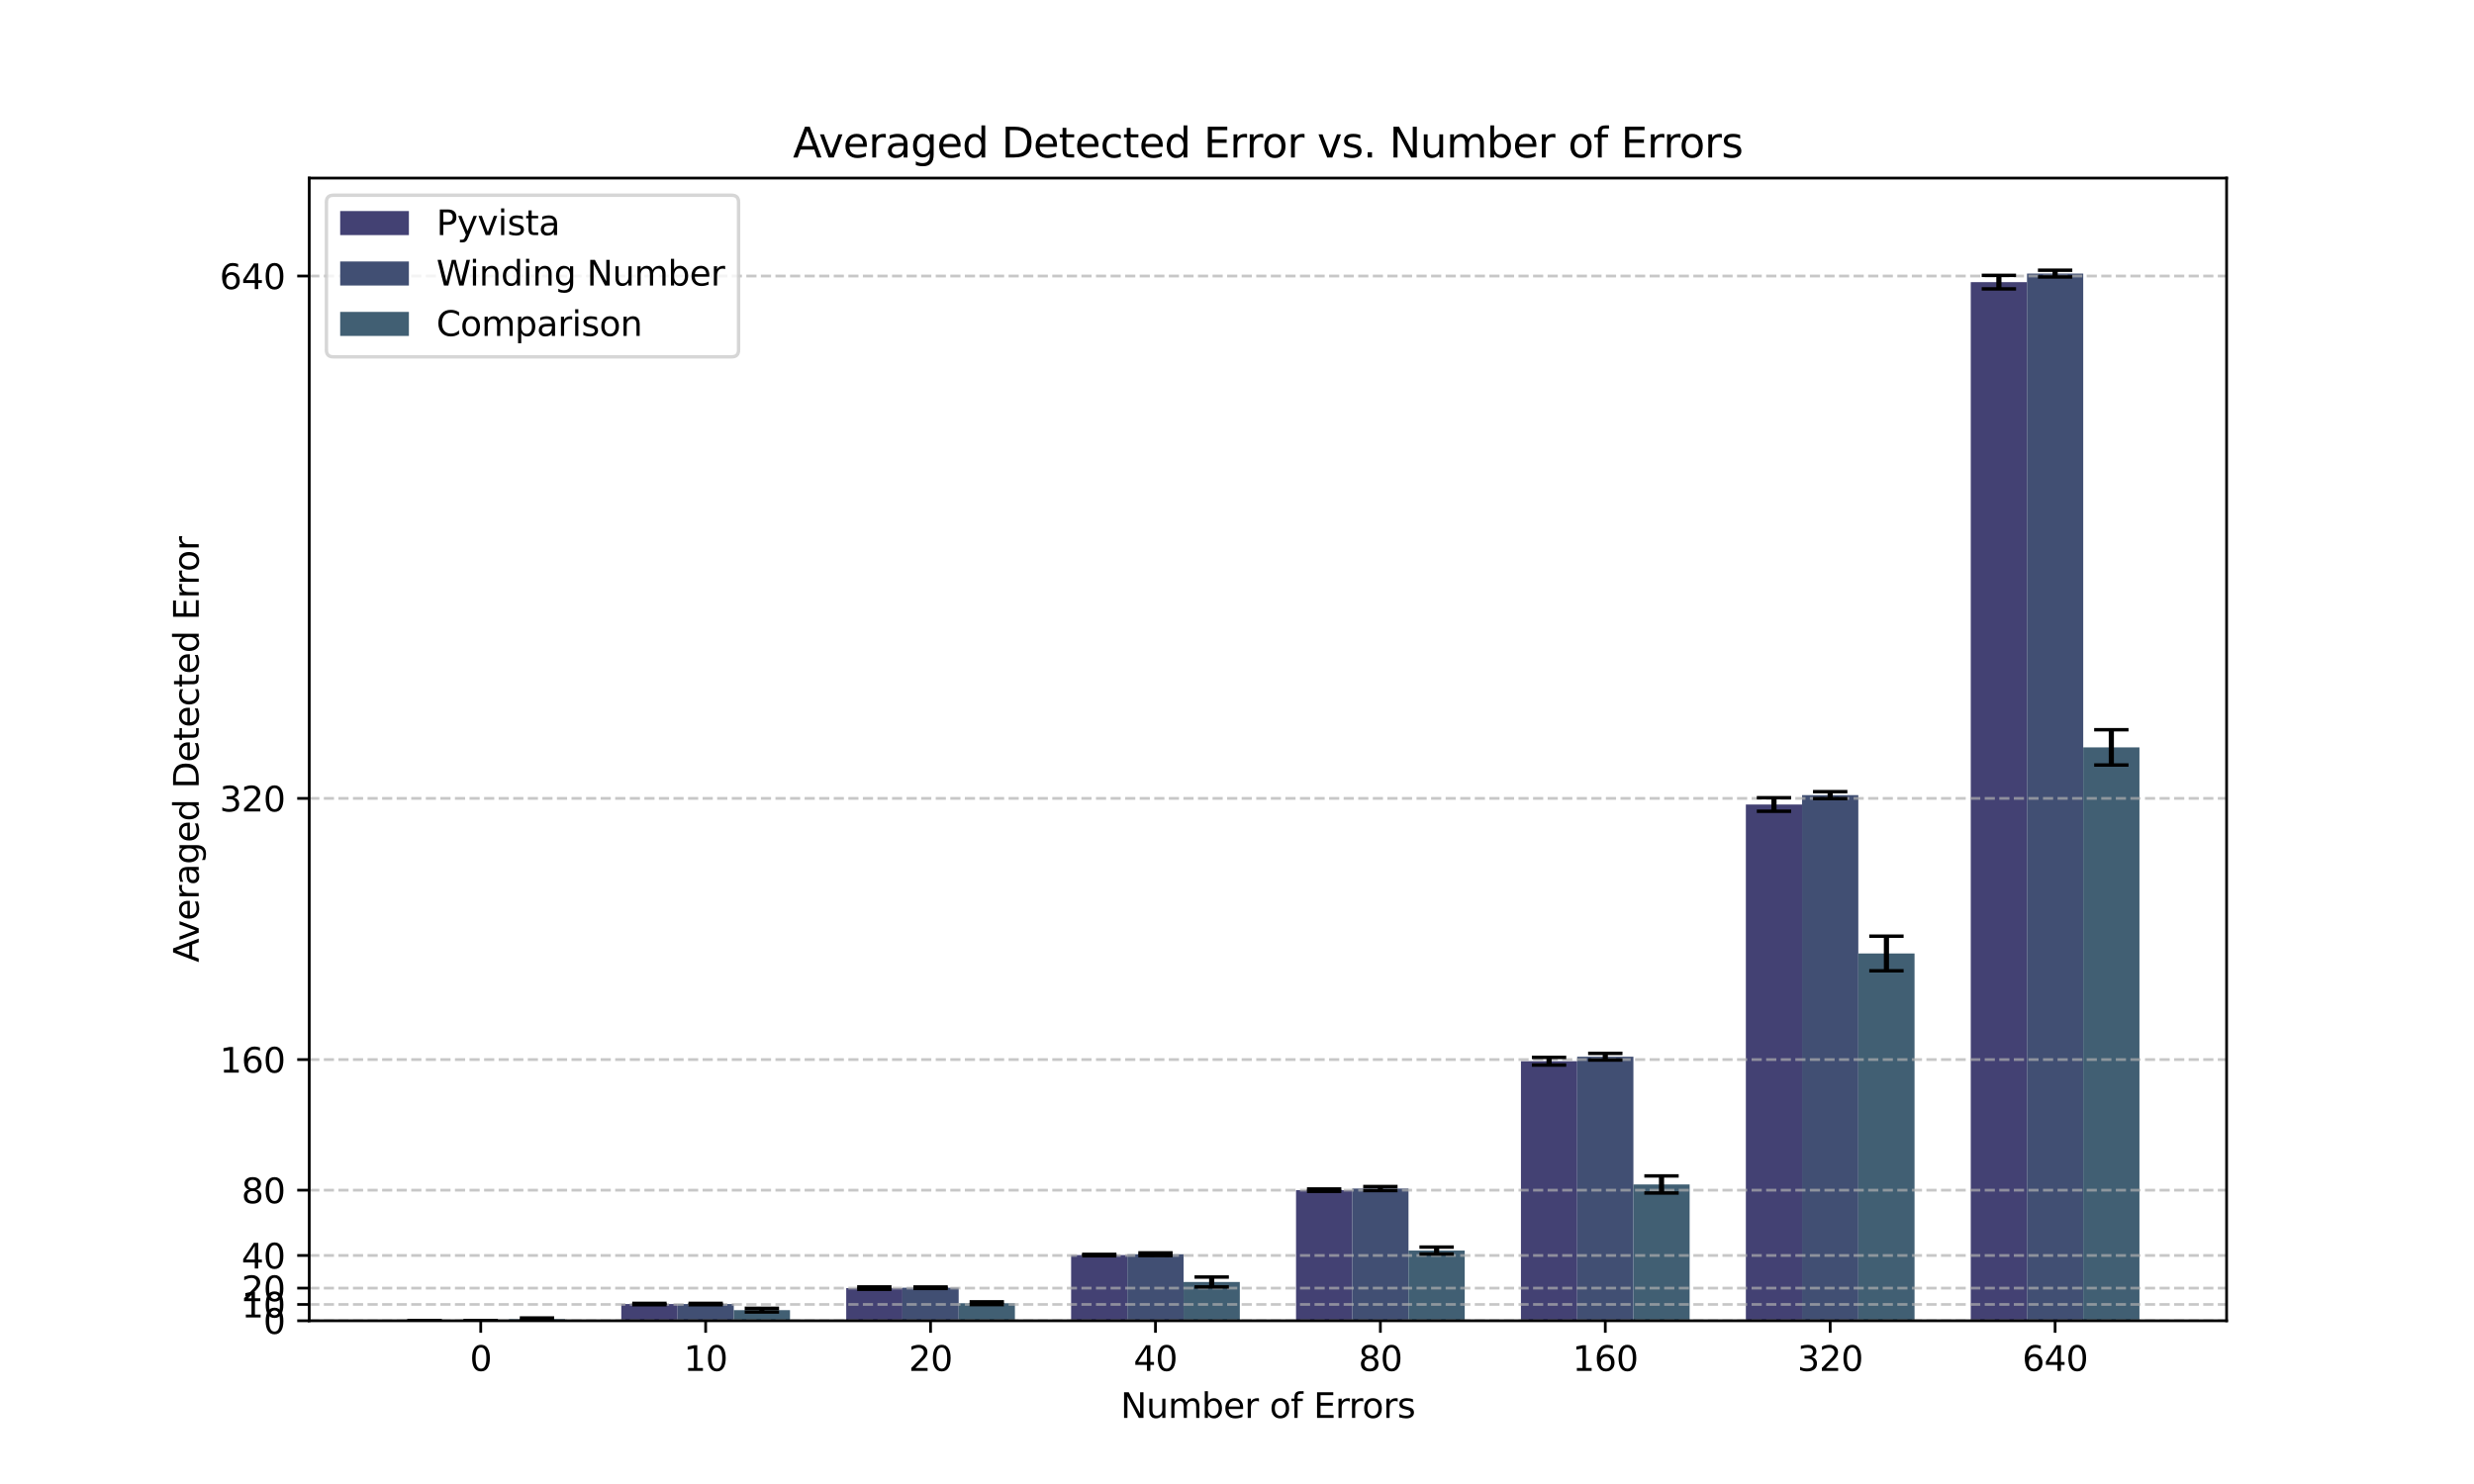 <?xml version="1.0" encoding="utf-8" standalone="no"?>
<!DOCTYPE svg PUBLIC "-//W3C//DTD SVG 1.1//EN"
  "http://www.w3.org/Graphics/SVG/1.1/DTD/svg11.dtd">
<svg xmlns:xlink="http://www.w3.org/1999/xlink" width="720pt" height="432pt" viewBox="0 0 720 432" xmlns="http://www.w3.org/2000/svg" version="1.1">
 <defs>
  <style type="text/css">*{stroke-linejoin: round; stroke-linecap: butt}</style>
 </defs>
 <g id="figure_1">
  <g id="patch_1">
   <path d="M 0 432 
L 720 432 
L 720 0 
L 0 0 
z
" style="fill: #ffffff"/>
  </g>
  <g id="axes_1">
   <g id="patch_2">
    <path d="M 90 384.48 
L 648 384.48 
L 648 51.84 
L 90 51.84 
z
" style="fill: #ffffff"/>
   </g>
   <g id="patch_3">
    <path d="M 115.364 384.48 
L 131.727 384.48 
L 131.727 384.48 
L 115.364 384.48 
z
" clip-path="url(#pd70f18debe)" style="fill: #434173"/>
   </g>
   <g id="patch_4">
    <path d="M 180.818 384.48 
L 197.182 384.48 
L 197.182 379.609 
L 180.818 379.609 
z
" clip-path="url(#pd70f18debe)" style="fill: #434173"/>
   </g>
   <g id="patch_5">
    <path d="M 246.273 384.48 
L 262.636 384.48 
L 262.636 374.976 
L 246.273 374.976 
z
" clip-path="url(#pd70f18debe)" style="fill: #434173"/>
   </g>
   <g id="patch_6">
    <path d="M 311.727 384.48 
L 328.091 384.48 
L 328.091 365.353 
L 311.727 365.353 
z
" clip-path="url(#pd70f18debe)" style="fill: #434173"/>
   </g>
   <g id="patch_7">
    <path d="M 377.182 384.48 
L 393.545 384.48 
L 393.545 346.464 
L 377.182 346.464 
z
" clip-path="url(#pd70f18debe)" style="fill: #434173"/>
   </g>
   <g id="patch_8">
    <path d="M 442.636 384.48 
L 459 384.48 
L 459 308.923 
L 442.636 308.923 
z
" clip-path="url(#pd70f18debe)" style="fill: #434173"/>
   </g>
   <g id="patch_9">
    <path d="M 508.091 384.48 
L 524.455 384.48 
L 524.455 234.198 
L 508.091 234.198 
z
" clip-path="url(#pd70f18debe)" style="fill: #434173"/>
   </g>
   <g id="patch_10">
    <path d="M 573.545 384.48 
L 589.909 384.48 
L 589.909 82.134 
L 573.545 82.134 
z
" clip-path="url(#pd70f18debe)" style="fill: #434173"/>
   </g>
   <g id="patch_11">
    <path d="M 131.727 384.48 
L 148.091 384.48 
L 148.091 384.48 
L 131.727 384.48 
z
" clip-path="url(#pd70f18debe)" style="fill: #414f73"/>
   </g>
   <g id="patch_12">
    <path d="M 197.182 384.48 
L 213.545 384.48 
L 213.545 379.609 
L 197.182 379.609 
z
" clip-path="url(#pd70f18debe)" style="fill: #414f73"/>
   </g>
   <g id="patch_13">
    <path d="M 262.636 384.48 
L 279 384.48 
L 279 374.857 
L 262.636 374.857 
z
" clip-path="url(#pd70f18debe)" style="fill: #414f73"/>
   </g>
   <g id="patch_14">
    <path d="M 328.091 384.48 
L 344.455 384.48 
L 344.455 365.116 
L 328.091 365.116 
z
" clip-path="url(#pd70f18debe)" style="fill: #414f73"/>
   </g>
   <g id="patch_15">
    <path d="M 393.545 384.48 
L 409.909 384.48 
L 409.909 345.989 
L 393.545 345.989 
z
" clip-path="url(#pd70f18debe)" style="fill: #414f73"/>
   </g>
   <g id="patch_16">
    <path d="M 459 384.48 
L 475.364 384.48 
L 475.364 307.616 
L 459 307.616 
z
" clip-path="url(#pd70f18debe)" style="fill: #414f73"/>
   </g>
   <g id="patch_17">
    <path d="M 524.455 384.48 
L 540.818 384.48 
L 540.818 231.466 
L 524.455 231.466 
z
" clip-path="url(#pd70f18debe)" style="fill: #414f73"/>
   </g>
   <g id="patch_18">
    <path d="M 589.909 384.48 
L 606.273 384.48 
L 606.273 79.639 
L 589.909 79.639 
z
" clip-path="url(#pd70f18debe)" style="fill: #414f73"/>
   </g>
   <g id="patch_19">
    <path d="M 148.091 384.48 
L 164.455 384.48 
L 164.455 384.005 
L 148.091 384.005 
z
" clip-path="url(#pd70f18debe)" style="fill: #415f73"/>
   </g>
   <g id="patch_20">
    <path d="M 213.545 384.48 
L 229.909 384.48 
L 229.909 381.391 
L 213.545 381.391 
z
" clip-path="url(#pd70f18debe)" style="fill: #415f73"/>
   </g>
   <g id="patch_21">
    <path d="M 279 384.48 
L 295.364 384.48 
L 295.364 379.372 
L 279 379.372 
z
" clip-path="url(#pd70f18debe)" style="fill: #415f73"/>
   </g>
   <g id="patch_22">
    <path d="M 344.455 384.48 
L 360.818 384.48 
L 360.818 373.194 
L 344.455 373.194 
z
" clip-path="url(#pd70f18debe)" style="fill: #415f73"/>
   </g>
   <g id="patch_23">
    <path d="M 409.909 384.48 
L 426.273 384.48 
L 426.273 364.046 
L 409.909 364.046 
z
" clip-path="url(#pd70f18debe)" style="fill: #415f73"/>
   </g>
   <g id="patch_24">
    <path d="M 475.364 384.48 
L 491.727 384.48 
L 491.727 344.801 
L 475.364 344.801 
z
" clip-path="url(#pd70f18debe)" style="fill: #415f73"/>
   </g>
   <g id="patch_25">
    <path d="M 540.818 384.48 
L 557.182 384.48 
L 557.182 277.56 
L 540.818 277.56 
z
" clip-path="url(#pd70f18debe)" style="fill: #415f73"/>
   </g>
   <g id="patch_26">
    <path d="M 606.273 384.48 
L 622.636 384.48 
L 622.636 217.566 
L 606.273 217.566 
z
" clip-path="url(#pd70f18debe)" style="fill: #415f73"/>
   </g>
   <g id="matplotlib.axis_1">
    <g id="xtick_1">
     <g id="line2d_1">
      <defs>
       <path id="ma15fb34bcb" d="M 0 0 
L 0 3.5 
" style="stroke: #000000; stroke-width: 0.8"/>
      </defs>
      <g>
       <use xlink:href="#ma15fb34bcb" x="139.909" y="384.48" style="stroke: #000000; stroke-width: 0.8"/>
      </g>
     </g>
     <g id="text_1">
      <!-- 0 -->
      <g transform="translate(136.728 399.078) scale(0.1 -0.1)">
       <defs>
        <path id="DejaVuSans-30" d="M 2034 4250 
Q 1547 4250 1301 3770 
Q 1056 3291 1056 2328 
Q 1056 1369 1301 889 
Q 1547 409 2034 409 
Q 2525 409 2770 889 
Q 3016 1369 3016 2328 
Q 3016 3291 2770 3770 
Q 2525 4250 2034 4250 
z
M 2034 4750 
Q 2819 4750 3233 4129 
Q 3647 3509 3647 2328 
Q 3647 1150 3233 529 
Q 2819 -91 2034 -91 
Q 1250 -91 836 529 
Q 422 1150 422 2328 
Q 422 3509 836 4129 
Q 1250 4750 2034 4750 
z
" transform="scale(0.016)"/>
       </defs>
       <use xlink:href="#DejaVuSans-30"/>
      </g>
     </g>
    </g>
    <g id="xtick_2">
     <g id="line2d_2">
      <g>
       <use xlink:href="#ma15fb34bcb" x="205.364" y="384.48" style="stroke: #000000; stroke-width: 0.8"/>
      </g>
     </g>
     <g id="text_2">
      <!-- 10 -->
      <g transform="translate(199.001 399.078) scale(0.1 -0.1)">
       <defs>
        <path id="DejaVuSans-31" d="M 794 531 
L 1825 531 
L 1825 4091 
L 703 3866 
L 703 4441 
L 1819 4666 
L 2450 4666 
L 2450 531 
L 3481 531 
L 3481 0 
L 794 0 
L 794 531 
z
" transform="scale(0.016)"/>
       </defs>
       <use xlink:href="#DejaVuSans-31"/>
       <use xlink:href="#DejaVuSans-30" transform="translate(63.623 0)"/>
      </g>
     </g>
    </g>
    <g id="xtick_3">
     <g id="line2d_3">
      <g>
       <use xlink:href="#ma15fb34bcb" x="270.818" y="384.48" style="stroke: #000000; stroke-width: 0.8"/>
      </g>
     </g>
     <g id="text_3">
      <!-- 20 -->
      <g transform="translate(264.456 399.078) scale(0.1 -0.1)">
       <defs>
        <path id="DejaVuSans-32" d="M 1228 531 
L 3431 531 
L 3431 0 
L 469 0 
L 469 531 
Q 828 903 1448 1529 
Q 2069 2156 2228 2338 
Q 2531 2678 2651 2914 
Q 2772 3150 2772 3378 
Q 2772 3750 2511 3984 
Q 2250 4219 1831 4219 
Q 1534 4219 1204 4116 
Q 875 4013 500 3803 
L 500 4441 
Q 881 4594 1212 4672 
Q 1544 4750 1819 4750 
Q 2544 4750 2975 4387 
Q 3406 4025 3406 3419 
Q 3406 3131 3298 2873 
Q 3191 2616 2906 2266 
Q 2828 2175 2409 1742 
Q 1991 1309 1228 531 
z
" transform="scale(0.016)"/>
       </defs>
       <use xlink:href="#DejaVuSans-32"/>
       <use xlink:href="#DejaVuSans-30" transform="translate(63.623 0)"/>
      </g>
     </g>
    </g>
    <g id="xtick_4">
     <g id="line2d_4">
      <g>
       <use xlink:href="#ma15fb34bcb" x="336.273" y="384.48" style="stroke: #000000; stroke-width: 0.8"/>
      </g>
     </g>
     <g id="text_4">
      <!-- 40 -->
      <g transform="translate(329.91 399.078) scale(0.1 -0.1)">
       <defs>
        <path id="DejaVuSans-34" d="M 2419 4116 
L 825 1625 
L 2419 1625 
L 2419 4116 
z
M 2253 4666 
L 3047 4666 
L 3047 1625 
L 3713 1625 
L 3713 1100 
L 3047 1100 
L 3047 0 
L 2419 0 
L 2419 1100 
L 313 1100 
L 313 1709 
L 2253 4666 
z
" transform="scale(0.016)"/>
       </defs>
       <use xlink:href="#DejaVuSans-34"/>
       <use xlink:href="#DejaVuSans-30" transform="translate(63.623 0)"/>
      </g>
     </g>
    </g>
    <g id="xtick_5">
     <g id="line2d_5">
      <g>
       <use xlink:href="#ma15fb34bcb" x="401.727" y="384.48" style="stroke: #000000; stroke-width: 0.8"/>
      </g>
     </g>
     <g id="text_5">
      <!-- 80 -->
      <g transform="translate(395.365 399.078) scale(0.1 -0.1)">
       <defs>
        <path id="DejaVuSans-38" d="M 2034 2216 
Q 1584 2216 1326 1975 
Q 1069 1734 1069 1313 
Q 1069 891 1326 650 
Q 1584 409 2034 409 
Q 2484 409 2743 651 
Q 3003 894 3003 1313 
Q 3003 1734 2745 1975 
Q 2488 2216 2034 2216 
z
M 1403 2484 
Q 997 2584 770 2862 
Q 544 3141 544 3541 
Q 544 4100 942 4425 
Q 1341 4750 2034 4750 
Q 2731 4750 3128 4425 
Q 3525 4100 3525 3541 
Q 3525 3141 3298 2862 
Q 3072 2584 2669 2484 
Q 3125 2378 3379 2068 
Q 3634 1759 3634 1313 
Q 3634 634 3220 271 
Q 2806 -91 2034 -91 
Q 1263 -91 848 271 
Q 434 634 434 1313 
Q 434 1759 690 2068 
Q 947 2378 1403 2484 
z
M 1172 3481 
Q 1172 3119 1398 2916 
Q 1625 2713 2034 2713 
Q 2441 2713 2670 2916 
Q 2900 3119 2900 3481 
Q 2900 3844 2670 4047 
Q 2441 4250 2034 4250 
Q 1625 4250 1398 4047 
Q 1172 3844 1172 3481 
z
" transform="scale(0.016)"/>
       </defs>
       <use xlink:href="#DejaVuSans-38"/>
       <use xlink:href="#DejaVuSans-30" transform="translate(63.623 0)"/>
      </g>
     </g>
    </g>
    <g id="xtick_6">
     <g id="line2d_6">
      <g>
       <use xlink:href="#ma15fb34bcb" x="467.182" y="384.48" style="stroke: #000000; stroke-width: 0.8"/>
      </g>
     </g>
     <g id="text_6">
      <!-- 160 -->
      <g transform="translate(457.638 399.078) scale(0.1 -0.1)">
       <defs>
        <path id="DejaVuSans-36" d="M 2113 2584 
Q 1688 2584 1439 2293 
Q 1191 2003 1191 1497 
Q 1191 994 1439 701 
Q 1688 409 2113 409 
Q 2538 409 2786 701 
Q 3034 994 3034 1497 
Q 3034 2003 2786 2293 
Q 2538 2584 2113 2584 
z
M 3366 4563 
L 3366 3988 
Q 3128 4100 2886 4159 
Q 2644 4219 2406 4219 
Q 1781 4219 1451 3797 
Q 1122 3375 1075 2522 
Q 1259 2794 1537 2939 
Q 1816 3084 2150 3084 
Q 2853 3084 3261 2657 
Q 3669 2231 3669 1497 
Q 3669 778 3244 343 
Q 2819 -91 2113 -91 
Q 1303 -91 875 529 
Q 447 1150 447 2328 
Q 447 3434 972 4092 
Q 1497 4750 2381 4750 
Q 2619 4750 2861 4703 
Q 3103 4656 3366 4563 
z
" transform="scale(0.016)"/>
       </defs>
       <use xlink:href="#DejaVuSans-31"/>
       <use xlink:href="#DejaVuSans-36" transform="translate(63.623 0)"/>
       <use xlink:href="#DejaVuSans-30" transform="translate(127.246 0)"/>
      </g>
     </g>
    </g>
    <g id="xtick_7">
     <g id="line2d_7">
      <g>
       <use xlink:href="#ma15fb34bcb" x="532.636" y="384.48" style="stroke: #000000; stroke-width: 0.8"/>
      </g>
     </g>
     <g id="text_7">
      <!-- 320 -->
      <g transform="translate(523.093 399.078) scale(0.1 -0.1)">
       <defs>
        <path id="DejaVuSans-33" d="M 2597 2516 
Q 3050 2419 3304 2112 
Q 3559 1806 3559 1356 
Q 3559 666 3084 287 
Q 2609 -91 1734 -91 
Q 1441 -91 1130 -33 
Q 819 25 488 141 
L 488 750 
Q 750 597 1062 519 
Q 1375 441 1716 441 
Q 2309 441 2620 675 
Q 2931 909 2931 1356 
Q 2931 1769 2642 2001 
Q 2353 2234 1838 2234 
L 1294 2234 
L 1294 2753 
L 1863 2753 
Q 2328 2753 2575 2939 
Q 2822 3125 2822 3475 
Q 2822 3834 2567 4026 
Q 2313 4219 1838 4219 
Q 1578 4219 1281 4162 
Q 984 4106 628 3988 
L 628 4550 
Q 988 4650 1302 4700 
Q 1616 4750 1894 4750 
Q 2613 4750 3031 4423 
Q 3450 4097 3450 3541 
Q 3450 3153 3228 2886 
Q 3006 2619 2597 2516 
z
" transform="scale(0.016)"/>
       </defs>
       <use xlink:href="#DejaVuSans-33"/>
       <use xlink:href="#DejaVuSans-32" transform="translate(63.623 0)"/>
       <use xlink:href="#DejaVuSans-30" transform="translate(127.246 0)"/>
      </g>
     </g>
    </g>
    <g id="xtick_8">
     <g id="line2d_8">
      <g>
       <use xlink:href="#ma15fb34bcb" x="598.091" y="384.48" style="stroke: #000000; stroke-width: 0.8"/>
      </g>
     </g>
     <g id="text_8">
      <!-- 640 -->
      <g transform="translate(588.547 399.078) scale(0.1 -0.1)">
       <use xlink:href="#DejaVuSans-36"/>
       <use xlink:href="#DejaVuSans-34" transform="translate(63.623 0)"/>
       <use xlink:href="#DejaVuSans-30" transform="translate(127.246 0)"/>
      </g>
     </g>
    </g>
    <g id="text_9">
     <!-- Number of Errors -->
     <g transform="translate(326.127 412.757) scale(0.1 -0.1)">
      <defs>
       <path id="DejaVuSans-4e" d="M 628 4666 
L 1478 4666 
L 3547 763 
L 3547 4666 
L 4159 4666 
L 4159 0 
L 3309 0 
L 1241 3903 
L 1241 0 
L 628 0 
L 628 4666 
z
" transform="scale(0.016)"/>
       <path id="DejaVuSans-75" d="M 544 1381 
L 544 3500 
L 1119 3500 
L 1119 1403 
Q 1119 906 1312 657 
Q 1506 409 1894 409 
Q 2359 409 2629 706 
Q 2900 1003 2900 1516 
L 2900 3500 
L 3475 3500 
L 3475 0 
L 2900 0 
L 2900 538 
Q 2691 219 2414 64 
Q 2138 -91 1772 -91 
Q 1169 -91 856 284 
Q 544 659 544 1381 
z
M 1991 3584 
L 1991 3584 
z
" transform="scale(0.016)"/>
       <path id="DejaVuSans-6d" d="M 3328 2828 
Q 3544 3216 3844 3400 
Q 4144 3584 4550 3584 
Q 5097 3584 5394 3201 
Q 5691 2819 5691 2113 
L 5691 0 
L 5113 0 
L 5113 2094 
Q 5113 2597 4934 2840 
Q 4756 3084 4391 3084 
Q 3944 3084 3684 2787 
Q 3425 2491 3425 1978 
L 3425 0 
L 2847 0 
L 2847 2094 
Q 2847 2600 2669 2842 
Q 2491 3084 2119 3084 
Q 1678 3084 1418 2786 
Q 1159 2488 1159 1978 
L 1159 0 
L 581 0 
L 581 3500 
L 1159 3500 
L 1159 2956 
Q 1356 3278 1631 3431 
Q 1906 3584 2284 3584 
Q 2666 3584 2933 3390 
Q 3200 3197 3328 2828 
z
" transform="scale(0.016)"/>
       <path id="DejaVuSans-62" d="M 3116 1747 
Q 3116 2381 2855 2742 
Q 2594 3103 2138 3103 
Q 1681 3103 1420 2742 
Q 1159 2381 1159 1747 
Q 1159 1113 1420 752 
Q 1681 391 2138 391 
Q 2594 391 2855 752 
Q 3116 1113 3116 1747 
z
M 1159 2969 
Q 1341 3281 1617 3432 
Q 1894 3584 2278 3584 
Q 2916 3584 3314 3078 
Q 3713 2572 3713 1747 
Q 3713 922 3314 415 
Q 2916 -91 2278 -91 
Q 1894 -91 1617 61 
Q 1341 213 1159 525 
L 1159 0 
L 581 0 
L 581 4863 
L 1159 4863 
L 1159 2969 
z
" transform="scale(0.016)"/>
       <path id="DejaVuSans-65" d="M 3597 1894 
L 3597 1613 
L 953 1613 
Q 991 1019 1311 708 
Q 1631 397 2203 397 
Q 2534 397 2845 478 
Q 3156 559 3463 722 
L 3463 178 
Q 3153 47 2828 -22 
Q 2503 -91 2169 -91 
Q 1331 -91 842 396 
Q 353 884 353 1716 
Q 353 2575 817 3079 
Q 1281 3584 2069 3584 
Q 2775 3584 3186 3129 
Q 3597 2675 3597 1894 
z
M 3022 2063 
Q 3016 2534 2758 2815 
Q 2500 3097 2075 3097 
Q 1594 3097 1305 2825 
Q 1016 2553 972 2059 
L 3022 2063 
z
" transform="scale(0.016)"/>
       <path id="DejaVuSans-72" d="M 2631 2963 
Q 2534 3019 2420 3045 
Q 2306 3072 2169 3072 
Q 1681 3072 1420 2755 
Q 1159 2438 1159 1844 
L 1159 0 
L 581 0 
L 581 3500 
L 1159 3500 
L 1159 2956 
Q 1341 3275 1631 3429 
Q 1922 3584 2338 3584 
Q 2397 3584 2469 3576 
Q 2541 3569 2628 3553 
L 2631 2963 
z
" transform="scale(0.016)"/>
       <path id="DejaVuSans-20" transform="scale(0.016)"/>
       <path id="DejaVuSans-6f" d="M 1959 3097 
Q 1497 3097 1228 2736 
Q 959 2375 959 1747 
Q 959 1119 1226 758 
Q 1494 397 1959 397 
Q 2419 397 2687 759 
Q 2956 1122 2956 1747 
Q 2956 2369 2687 2733 
Q 2419 3097 1959 3097 
z
M 1959 3584 
Q 2709 3584 3137 3096 
Q 3566 2609 3566 1747 
Q 3566 888 3137 398 
Q 2709 -91 1959 -91 
Q 1206 -91 779 398 
Q 353 888 353 1747 
Q 353 2609 779 3096 
Q 1206 3584 1959 3584 
z
" transform="scale(0.016)"/>
       <path id="DejaVuSans-66" d="M 2375 4863 
L 2375 4384 
L 1825 4384 
Q 1516 4384 1395 4259 
Q 1275 4134 1275 3809 
L 1275 3500 
L 2222 3500 
L 2222 3053 
L 1275 3053 
L 1275 0 
L 697 0 
L 697 3053 
L 147 3053 
L 147 3500 
L 697 3500 
L 697 3744 
Q 697 4328 969 4595 
Q 1241 4863 1831 4863 
L 2375 4863 
z
" transform="scale(0.016)"/>
       <path id="DejaVuSans-45" d="M 628 4666 
L 3578 4666 
L 3578 4134 
L 1259 4134 
L 1259 2753 
L 3481 2753 
L 3481 2222 
L 1259 2222 
L 1259 531 
L 3634 531 
L 3634 0 
L 628 0 
L 628 4666 
z
" transform="scale(0.016)"/>
       <path id="DejaVuSans-73" d="M 2834 3397 
L 2834 2853 
Q 2591 2978 2328 3040 
Q 2066 3103 1784 3103 
Q 1356 3103 1142 2972 
Q 928 2841 928 2578 
Q 928 2378 1081 2264 
Q 1234 2150 1697 2047 
L 1894 2003 
Q 2506 1872 2764 1633 
Q 3022 1394 3022 966 
Q 3022 478 2636 193 
Q 2250 -91 1575 -91 
Q 1294 -91 989 -36 
Q 684 19 347 128 
L 347 722 
Q 666 556 975 473 
Q 1284 391 1588 391 
Q 1994 391 2212 530 
Q 2431 669 2431 922 
Q 2431 1156 2273 1281 
Q 2116 1406 1581 1522 
L 1381 1569 
Q 847 1681 609 1914 
Q 372 2147 372 2553 
Q 372 3047 722 3315 
Q 1072 3584 1716 3584 
Q 2034 3584 2315 3537 
Q 2597 3491 2834 3397 
z
" transform="scale(0.016)"/>
      </defs>
      <use xlink:href="#DejaVuSans-4e"/>
      <use xlink:href="#DejaVuSans-75" transform="translate(74.805 0)"/>
      <use xlink:href="#DejaVuSans-6d" transform="translate(138.184 0)"/>
      <use xlink:href="#DejaVuSans-62" transform="translate(235.596 0)"/>
      <use xlink:href="#DejaVuSans-65" transform="translate(299.072 0)"/>
      <use xlink:href="#DejaVuSans-72" transform="translate(360.596 0)"/>
      <use xlink:href="#DejaVuSans-20" transform="translate(401.709 0)"/>
      <use xlink:href="#DejaVuSans-6f" transform="translate(433.496 0)"/>
      <use xlink:href="#DejaVuSans-66" transform="translate(494.678 0)"/>
      <use xlink:href="#DejaVuSans-20" transform="translate(529.883 0)"/>
      <use xlink:href="#DejaVuSans-45" transform="translate(561.67 0)"/>
      <use xlink:href="#DejaVuSans-72" transform="translate(624.854 0)"/>
      <use xlink:href="#DejaVuSans-72" transform="translate(664.217 0)"/>
      <use xlink:href="#DejaVuSans-6f" transform="translate(703.08 0)"/>
      <use xlink:href="#DejaVuSans-72" transform="translate(764.262 0)"/>
      <use xlink:href="#DejaVuSans-73" transform="translate(805.375 0)"/>
     </g>
    </g>
   </g>
   <g id="matplotlib.axis_2">
    <g id="ytick_1">
     <g id="line2d_9">
      <path d="M 90 384.48 
L 648 384.48 
" clip-path="url(#pd70f18debe)" style="fill: none; stroke-dasharray: 2.96,1.28; stroke-dashoffset: 0; stroke: #b0b0b0; stroke-opacity: 0.7; stroke-width: 0.8"/>
     </g>
     <g id="line2d_10">
      <defs>
       <path id="m27acd55fcc" d="M 0 0 
L -3.5 0 
" style="stroke: #000000; stroke-width: 0.8"/>
      </defs>
      <g>
       <use xlink:href="#m27acd55fcc" x="90" y="384.48" style="stroke: #000000; stroke-width: 0.8"/>
      </g>
     </g>
     <g id="text_10">
      <!-- 0 -->
      <g transform="translate(76.638 388.279) scale(0.1 -0.1)">
       <use xlink:href="#DejaVuSans-30"/>
      </g>
     </g>
    </g>
    <g id="ytick_2">
     <g id="line2d_11">
      <path d="M 90 379.728 
L 648 379.728 
" clip-path="url(#pd70f18debe)" style="fill: none; stroke-dasharray: 2.96,1.28; stroke-dashoffset: 0; stroke: #b0b0b0; stroke-opacity: 0.7; stroke-width: 0.8"/>
     </g>
     <g id="line2d_12">
      <g>
       <use xlink:href="#m27acd55fcc" x="90" y="379.728" style="stroke: #000000; stroke-width: 0.8"/>
      </g>
     </g>
     <g id="text_11">
      <!-- 10 -->
      <g transform="translate(70.275 383.527) scale(0.1 -0.1)">
       <use xlink:href="#DejaVuSans-31"/>
       <use xlink:href="#DejaVuSans-30" transform="translate(63.623 0)"/>
      </g>
     </g>
    </g>
    <g id="ytick_3">
     <g id="line2d_13">
      <path d="M 90 374.976 
L 648 374.976 
" clip-path="url(#pd70f18debe)" style="fill: none; stroke-dasharray: 2.96,1.28; stroke-dashoffset: 0; stroke: #b0b0b0; stroke-opacity: 0.7; stroke-width: 0.8"/>
     </g>
     <g id="line2d_14">
      <g>
       <use xlink:href="#m27acd55fcc" x="90" y="374.976" style="stroke: #000000; stroke-width: 0.8"/>
      </g>
     </g>
     <g id="text_12">
      <!-- 20 -->
      <g transform="translate(70.275 378.775) scale(0.1 -0.1)">
       <use xlink:href="#DejaVuSans-32"/>
       <use xlink:href="#DejaVuSans-30" transform="translate(63.623 0)"/>
      </g>
     </g>
    </g>
    <g id="ytick_4">
     <g id="line2d_15">
      <path d="M 90 365.472 
L 648 365.472 
" clip-path="url(#pd70f18debe)" style="fill: none; stroke-dasharray: 2.96,1.28; stroke-dashoffset: 0; stroke: #b0b0b0; stroke-opacity: 0.7; stroke-width: 0.8"/>
     </g>
     <g id="line2d_16">
      <g>
       <use xlink:href="#m27acd55fcc" x="90" y="365.472" style="stroke: #000000; stroke-width: 0.8"/>
      </g>
     </g>
     <g id="text_13">
      <!-- 40 -->
      <g transform="translate(70.275 369.271) scale(0.1 -0.1)">
       <use xlink:href="#DejaVuSans-34"/>
       <use xlink:href="#DejaVuSans-30" transform="translate(63.623 0)"/>
      </g>
     </g>
    </g>
    <g id="ytick_5">
     <g id="line2d_17">
      <path d="M 90 346.464 
L 648 346.464 
" clip-path="url(#pd70f18debe)" style="fill: none; stroke-dasharray: 2.96,1.28; stroke-dashoffset: 0; stroke: #b0b0b0; stroke-opacity: 0.7; stroke-width: 0.8"/>
     </g>
     <g id="line2d_18">
      <g>
       <use xlink:href="#m27acd55fcc" x="90" y="346.464" style="stroke: #000000; stroke-width: 0.8"/>
      </g>
     </g>
     <g id="text_14">
      <!-- 80 -->
      <g transform="translate(70.275 350.263) scale(0.1 -0.1)">
       <use xlink:href="#DejaVuSans-38"/>
       <use xlink:href="#DejaVuSans-30" transform="translate(63.623 0)"/>
      </g>
     </g>
    </g>
    <g id="ytick_6">
     <g id="line2d_19">
      <path d="M 90 308.448 
L 648 308.448 
" clip-path="url(#pd70f18debe)" style="fill: none; stroke-dasharray: 2.96,1.28; stroke-dashoffset: 0; stroke: #b0b0b0; stroke-opacity: 0.7; stroke-width: 0.8"/>
     </g>
     <g id="line2d_20">
      <g>
       <use xlink:href="#m27acd55fcc" x="90" y="308.448" style="stroke: #000000; stroke-width: 0.8"/>
      </g>
     </g>
     <g id="text_15">
      <!-- 160 -->
      <g transform="translate(63.913 312.247) scale(0.1 -0.1)">
       <use xlink:href="#DejaVuSans-31"/>
       <use xlink:href="#DejaVuSans-36" transform="translate(63.623 0)"/>
       <use xlink:href="#DejaVuSans-30" transform="translate(127.246 0)"/>
      </g>
     </g>
    </g>
    <g id="ytick_7">
     <g id="line2d_21">
      <path d="M 90 232.416 
L 648 232.416 
" clip-path="url(#pd70f18debe)" style="fill: none; stroke-dasharray: 2.96,1.28; stroke-dashoffset: 0; stroke: #b0b0b0; stroke-opacity: 0.7; stroke-width: 0.8"/>
     </g>
     <g id="line2d_22">
      <g>
       <use xlink:href="#m27acd55fcc" x="90" y="232.416" style="stroke: #000000; stroke-width: 0.8"/>
      </g>
     </g>
     <g id="text_16">
      <!-- 320 -->
      <g transform="translate(63.913 236.215) scale(0.1 -0.1)">
       <use xlink:href="#DejaVuSans-33"/>
       <use xlink:href="#DejaVuSans-32" transform="translate(63.623 0)"/>
       <use xlink:href="#DejaVuSans-30" transform="translate(127.246 0)"/>
      </g>
     </g>
    </g>
    <g id="ytick_8">
     <g id="line2d_23">
      <path d="M 90 80.352 
L 648 80.352 
" clip-path="url(#pd70f18debe)" style="fill: none; stroke-dasharray: 2.96,1.28; stroke-dashoffset: 0; stroke: #b0b0b0; stroke-opacity: 0.7; stroke-width: 0.8"/>
     </g>
     <g id="line2d_24">
      <g>
       <use xlink:href="#m27acd55fcc" x="90" y="80.352" style="stroke: #000000; stroke-width: 0.8"/>
      </g>
     </g>
     <g id="text_17">
      <!-- 640 -->
      <g transform="translate(63.913 84.151) scale(0.1 -0.1)">
       <use xlink:href="#DejaVuSans-36"/>
       <use xlink:href="#DejaVuSans-34" transform="translate(63.623 0)"/>
       <use xlink:href="#DejaVuSans-30" transform="translate(127.246 0)"/>
      </g>
     </g>
    </g>
    <g id="text_18">
     <!-- Averaged Detected Error -->
     <g transform="translate(57.833 280.154) rotate(-90) scale(0.1 -0.1)">
      <defs>
       <path id="DejaVuSans-41" d="M 2188 4044 
L 1331 1722 
L 3047 1722 
L 2188 4044 
z
M 1831 4666 
L 2547 4666 
L 4325 0 
L 3669 0 
L 3244 1197 
L 1141 1197 
L 716 0 
L 50 0 
L 1831 4666 
z
" transform="scale(0.016)"/>
       <path id="DejaVuSans-76" d="M 191 3500 
L 800 3500 
L 1894 563 
L 2988 3500 
L 3597 3500 
L 2284 0 
L 1503 0 
L 191 3500 
z
" transform="scale(0.016)"/>
       <path id="DejaVuSans-61" d="M 2194 1759 
Q 1497 1759 1228 1600 
Q 959 1441 959 1056 
Q 959 750 1161 570 
Q 1363 391 1709 391 
Q 2188 391 2477 730 
Q 2766 1069 2766 1631 
L 2766 1759 
L 2194 1759 
z
M 3341 1997 
L 3341 0 
L 2766 0 
L 2766 531 
Q 2569 213 2275 61 
Q 1981 -91 1556 -91 
Q 1019 -91 701 211 
Q 384 513 384 1019 
Q 384 1609 779 1909 
Q 1175 2209 1959 2209 
L 2766 2209 
L 2766 2266 
Q 2766 2663 2505 2880 
Q 2244 3097 1772 3097 
Q 1472 3097 1187 3025 
Q 903 2953 641 2809 
L 641 3341 
Q 956 3463 1253 3523 
Q 1550 3584 1831 3584 
Q 2591 3584 2966 3190 
Q 3341 2797 3341 1997 
z
" transform="scale(0.016)"/>
       <path id="DejaVuSans-67" d="M 2906 1791 
Q 2906 2416 2648 2759 
Q 2391 3103 1925 3103 
Q 1463 3103 1205 2759 
Q 947 2416 947 1791 
Q 947 1169 1205 825 
Q 1463 481 1925 481 
Q 2391 481 2648 825 
Q 2906 1169 2906 1791 
z
M 3481 434 
Q 3481 -459 3084 -895 
Q 2688 -1331 1869 -1331 
Q 1566 -1331 1297 -1286 
Q 1028 -1241 775 -1147 
L 775 -588 
Q 1028 -725 1275 -790 
Q 1522 -856 1778 -856 
Q 2344 -856 2625 -561 
Q 2906 -266 2906 331 
L 2906 616 
Q 2728 306 2450 153 
Q 2172 0 1784 0 
Q 1141 0 747 490 
Q 353 981 353 1791 
Q 353 2603 747 3093 
Q 1141 3584 1784 3584 
Q 2172 3584 2450 3431 
Q 2728 3278 2906 2969 
L 2906 3500 
L 3481 3500 
L 3481 434 
z
" transform="scale(0.016)"/>
       <path id="DejaVuSans-64" d="M 2906 2969 
L 2906 4863 
L 3481 4863 
L 3481 0 
L 2906 0 
L 2906 525 
Q 2725 213 2448 61 
Q 2172 -91 1784 -91 
Q 1150 -91 751 415 
Q 353 922 353 1747 
Q 353 2572 751 3078 
Q 1150 3584 1784 3584 
Q 2172 3584 2448 3432 
Q 2725 3281 2906 2969 
z
M 947 1747 
Q 947 1113 1208 752 
Q 1469 391 1925 391 
Q 2381 391 2643 752 
Q 2906 1113 2906 1747 
Q 2906 2381 2643 2742 
Q 2381 3103 1925 3103 
Q 1469 3103 1208 2742 
Q 947 2381 947 1747 
z
" transform="scale(0.016)"/>
       <path id="DejaVuSans-44" d="M 1259 4147 
L 1259 519 
L 2022 519 
Q 2988 519 3436 956 
Q 3884 1394 3884 2338 
Q 3884 3275 3436 3711 
Q 2988 4147 2022 4147 
L 1259 4147 
z
M 628 4666 
L 1925 4666 
Q 3281 4666 3915 4102 
Q 4550 3538 4550 2338 
Q 4550 1131 3912 565 
Q 3275 0 1925 0 
L 628 0 
L 628 4666 
z
" transform="scale(0.016)"/>
       <path id="DejaVuSans-74" d="M 1172 4494 
L 1172 3500 
L 2356 3500 
L 2356 3053 
L 1172 3053 
L 1172 1153 
Q 1172 725 1289 603 
Q 1406 481 1766 481 
L 2356 481 
L 2356 0 
L 1766 0 
Q 1100 0 847 248 
Q 594 497 594 1153 
L 594 3053 
L 172 3053 
L 172 3500 
L 594 3500 
L 594 4494 
L 1172 4494 
z
" transform="scale(0.016)"/>
       <path id="DejaVuSans-63" d="M 3122 3366 
L 3122 2828 
Q 2878 2963 2633 3030 
Q 2388 3097 2138 3097 
Q 1578 3097 1268 2742 
Q 959 2388 959 1747 
Q 959 1106 1268 751 
Q 1578 397 2138 397 
Q 2388 397 2633 464 
Q 2878 531 3122 666 
L 3122 134 
Q 2881 22 2623 -34 
Q 2366 -91 2075 -91 
Q 1284 -91 818 406 
Q 353 903 353 1747 
Q 353 2603 823 3093 
Q 1294 3584 2113 3584 
Q 2378 3584 2631 3529 
Q 2884 3475 3122 3366 
z
" transform="scale(0.016)"/>
      </defs>
      <use xlink:href="#DejaVuSans-41"/>
      <use xlink:href="#DejaVuSans-76" transform="translate(62.533 0)"/>
      <use xlink:href="#DejaVuSans-65" transform="translate(121.713 0)"/>
      <use xlink:href="#DejaVuSans-72" transform="translate(183.236 0)"/>
      <use xlink:href="#DejaVuSans-61" transform="translate(224.35 0)"/>
      <use xlink:href="#DejaVuSans-67" transform="translate(285.629 0)"/>
      <use xlink:href="#DejaVuSans-65" transform="translate(349.105 0)"/>
      <use xlink:href="#DejaVuSans-64" transform="translate(410.629 0)"/>
      <use xlink:href="#DejaVuSans-20" transform="translate(474.105 0)"/>
      <use xlink:href="#DejaVuSans-44" transform="translate(505.893 0)"/>
      <use xlink:href="#DejaVuSans-65" transform="translate(582.895 0)"/>
      <use xlink:href="#DejaVuSans-74" transform="translate(644.418 0)"/>
      <use xlink:href="#DejaVuSans-65" transform="translate(683.627 0)"/>
      <use xlink:href="#DejaVuSans-63" transform="translate(745.15 0)"/>
      <use xlink:href="#DejaVuSans-74" transform="translate(800.131 0)"/>
      <use xlink:href="#DejaVuSans-65" transform="translate(839.34 0)"/>
      <use xlink:href="#DejaVuSans-64" transform="translate(900.863 0)"/>
      <use xlink:href="#DejaVuSans-20" transform="translate(964.34 0)"/>
      <use xlink:href="#DejaVuSans-45" transform="translate(996.127 0)"/>
      <use xlink:href="#DejaVuSans-72" transform="translate(1059.311 0)"/>
      <use xlink:href="#DejaVuSans-72" transform="translate(1098.674 0)"/>
      <use xlink:href="#DejaVuSans-6f" transform="translate(1137.537 0)"/>
      <use xlink:href="#DejaVuSans-72" transform="translate(1198.719 0)"/>
     </g>
    </g>
   </g>
   <g id="LineCollection_1">
    <path d="M 123.545 384.48 
L 123.545 384.48 
" clip-path="url(#pd70f18debe)" style="fill: none; stroke: #000000; stroke-width: 1.5"/>
    <path d="M 189 379.815 
L 189 379.403 
" clip-path="url(#pd70f18debe)" style="fill: none; stroke: #000000; stroke-width: 1.5"/>
    <path d="M 254.455 375.312 
L 254.455 374.64 
" clip-path="url(#pd70f18debe)" style="fill: none; stroke: #000000; stroke-width: 1.5"/>
    <path d="M 319.909 365.559 
L 319.909 365.147 
" clip-path="url(#pd70f18debe)" style="fill: none; stroke: #000000; stroke-width: 1.5"/>
    <path d="M 385.364 346.8 
L 385.364 346.128 
" clip-path="url(#pd70f18debe)" style="fill: none; stroke: #000000; stroke-width: 1.5"/>
    <path d="M 450.818 310.038 
L 450.818 307.809 
" clip-path="url(#pd70f18debe)" style="fill: none; stroke: #000000; stroke-width: 1.5"/>
    <path d="M 516.273 236.168 
L 516.273 232.228 
" clip-path="url(#pd70f18debe)" style="fill: none; stroke: #000000; stroke-width: 1.5"/>
    <path d="M 581.727 84.104 
L 581.727 80.164 
" clip-path="url(#pd70f18debe)" style="fill: none; stroke: #000000; stroke-width: 1.5"/>
   </g>
   <g id="line2d_25">
    <defs>
     <path id="m49584ed8e4" d="M 5 0 
L -5 -0 
" style="stroke: #000000"/>
    </defs>
    <g clip-path="url(#pd70f18debe)">
     <use xlink:href="#m49584ed8e4" x="123.545" y="384.48" style="stroke: #000000"/>
     <use xlink:href="#m49584ed8e4" x="189" y="379.815" style="stroke: #000000"/>
     <use xlink:href="#m49584ed8e4" x="254.455" y="375.312" style="stroke: #000000"/>
     <use xlink:href="#m49584ed8e4" x="319.909" y="365.559" style="stroke: #000000"/>
     <use xlink:href="#m49584ed8e4" x="385.364" y="346.8" style="stroke: #000000"/>
     <use xlink:href="#m49584ed8e4" x="450.818" y="310.038" style="stroke: #000000"/>
     <use xlink:href="#m49584ed8e4" x="516.273" y="236.168" style="stroke: #000000"/>
     <use xlink:href="#m49584ed8e4" x="581.727" y="84.104" style="stroke: #000000"/>
    </g>
   </g>
   <g id="line2d_26">
    <g clip-path="url(#pd70f18debe)">
     <use xlink:href="#m49584ed8e4" x="123.545" y="384.48" style="stroke: #000000"/>
     <use xlink:href="#m49584ed8e4" x="189" y="379.403" style="stroke: #000000"/>
     <use xlink:href="#m49584ed8e4" x="254.455" y="374.64" style="stroke: #000000"/>
     <use xlink:href="#m49584ed8e4" x="319.909" y="365.147" style="stroke: #000000"/>
     <use xlink:href="#m49584ed8e4" x="385.364" y="346.128" style="stroke: #000000"/>
     <use xlink:href="#m49584ed8e4" x="450.818" y="307.809" style="stroke: #000000"/>
     <use xlink:href="#m49584ed8e4" x="516.273" y="232.228" style="stroke: #000000"/>
     <use xlink:href="#m49584ed8e4" x="581.727" y="80.164" style="stroke: #000000"/>
    </g>
   </g>
   <g id="LineCollection_2">
    <path d="M 139.909 384.48 
L 139.909 384.48 
" clip-path="url(#pd70f18debe)" style="fill: none; stroke: #000000; stroke-width: 1.5"/>
    <path d="M 205.364 379.815 
L 205.364 379.403 
" clip-path="url(#pd70f18debe)" style="fill: none; stroke: #000000; stroke-width: 1.5"/>
    <path d="M 270.818 375.063 
L 270.818 374.651 
" clip-path="url(#pd70f18debe)" style="fill: none; stroke: #000000; stroke-width: 1.5"/>
    <path d="M 336.273 365.51 
L 336.273 364.722 
" clip-path="url(#pd70f18debe)" style="fill: none; stroke: #000000; stroke-width: 1.5"/>
    <path d="M 401.727 346.571 
L 401.727 345.407 
" clip-path="url(#pd70f18debe)" style="fill: none; stroke: #000000; stroke-width: 1.5"/>
    <path d="M 467.182 308.589 
L 467.182 306.644 
" clip-path="url(#pd70f18debe)" style="fill: none; stroke: #000000; stroke-width: 1.5"/>
    <path d="M 532.636 232.474 
L 532.636 230.458 
" clip-path="url(#pd70f18debe)" style="fill: none; stroke: #000000; stroke-width: 1.5"/>
    <path d="M 598.091 80.619 
L 598.091 78.66 
" clip-path="url(#pd70f18debe)" style="fill: none; stroke: #000000; stroke-width: 1.5"/>
   </g>
   <g id="line2d_27">
    <g clip-path="url(#pd70f18debe)">
     <use xlink:href="#m49584ed8e4" x="139.909" y="384.48" style="stroke: #000000"/>
     <use xlink:href="#m49584ed8e4" x="205.364" y="379.815" style="stroke: #000000"/>
     <use xlink:href="#m49584ed8e4" x="270.818" y="375.063" style="stroke: #000000"/>
     <use xlink:href="#m49584ed8e4" x="336.273" y="365.51" style="stroke: #000000"/>
     <use xlink:href="#m49584ed8e4" x="401.727" y="346.571" style="stroke: #000000"/>
     <use xlink:href="#m49584ed8e4" x="467.182" y="308.589" style="stroke: #000000"/>
     <use xlink:href="#m49584ed8e4" x="532.636" y="232.474" style="stroke: #000000"/>
     <use xlink:href="#m49584ed8e4" x="598.091" y="80.619" style="stroke: #000000"/>
    </g>
   </g>
   <g id="line2d_28">
    <g clip-path="url(#pd70f18debe)">
     <use xlink:href="#m49584ed8e4" x="139.909" y="384.48" style="stroke: #000000"/>
     <use xlink:href="#m49584ed8e4" x="205.364" y="379.403" style="stroke: #000000"/>
     <use xlink:href="#m49584ed8e4" x="270.818" y="374.651" style="stroke: #000000"/>
     <use xlink:href="#m49584ed8e4" x="336.273" y="364.722" style="stroke: #000000"/>
     <use xlink:href="#m49584ed8e4" x="401.727" y="345.407" style="stroke: #000000"/>
     <use xlink:href="#m49584ed8e4" x="467.182" y="306.644" style="stroke: #000000"/>
     <use xlink:href="#m49584ed8e4" x="532.636" y="230.458" style="stroke: #000000"/>
     <use xlink:href="#m49584ed8e4" x="598.091" y="78.66" style="stroke: #000000"/>
    </g>
   </g>
   <g id="LineCollection_3">
    <path d="M 156.273 384.341 
L 156.273 383.669 
" clip-path="url(#pd70f18debe)" style="fill: none; stroke: #000000; stroke-width: 1.5"/>
    <path d="M 221.727 381.922 
L 221.727 380.86 
" clip-path="url(#pd70f18debe)" style="fill: none; stroke: #000000; stroke-width: 1.5"/>
    <path d="M 287.182 379.766 
L 287.182 378.978 
" clip-path="url(#pd70f18debe)" style="fill: none; stroke: #000000; stroke-width: 1.5"/>
    <path d="M 352.636 374.634 
L 352.636 371.754 
" clip-path="url(#pd70f18debe)" style="fill: none; stroke: #000000; stroke-width: 1.5"/>
    <path d="M 418.091 365.054 
L 418.091 363.038 
" clip-path="url(#pd70f18debe)" style="fill: none; stroke: #000000; stroke-width: 1.5"/>
    <path d="M 483.545 347.281 
L 483.545 342.32 
" clip-path="url(#pd70f18debe)" style="fill: none; stroke: #000000; stroke-width: 1.5"/>
    <path d="M 549 282.6 
L 549 272.52 
" clip-path="url(#pd70f18debe)" style="fill: none; stroke: #000000; stroke-width: 1.5"/>
    <path d="M 614.455 222.71 
L 614.455 212.422 
" clip-path="url(#pd70f18debe)" style="fill: none; stroke: #000000; stroke-width: 1.5"/>
   </g>
   <g id="line2d_29">
    <g clip-path="url(#pd70f18debe)">
     <use xlink:href="#m49584ed8e4" x="156.273" y="384.341" style="stroke: #000000"/>
     <use xlink:href="#m49584ed8e4" x="221.727" y="381.922" style="stroke: #000000"/>
     <use xlink:href="#m49584ed8e4" x="287.182" y="379.766" style="stroke: #000000"/>
     <use xlink:href="#m49584ed8e4" x="352.636" y="374.634" style="stroke: #000000"/>
     <use xlink:href="#m49584ed8e4" x="418.091" y="365.054" style="stroke: #000000"/>
     <use xlink:href="#m49584ed8e4" x="483.545" y="347.281" style="stroke: #000000"/>
     <use xlink:href="#m49584ed8e4" x="549" y="282.6" style="stroke: #000000"/>
     <use xlink:href="#m49584ed8e4" x="614.455" y="222.71" style="stroke: #000000"/>
    </g>
   </g>
   <g id="line2d_30">
    <g clip-path="url(#pd70f18debe)">
     <use xlink:href="#m49584ed8e4" x="156.273" y="383.669" style="stroke: #000000"/>
     <use xlink:href="#m49584ed8e4" x="221.727" y="380.86" style="stroke: #000000"/>
     <use xlink:href="#m49584ed8e4" x="287.182" y="378.978" style="stroke: #000000"/>
     <use xlink:href="#m49584ed8e4" x="352.636" y="371.754" style="stroke: #000000"/>
     <use xlink:href="#m49584ed8e4" x="418.091" y="363.038" style="stroke: #000000"/>
     <use xlink:href="#m49584ed8e4" x="483.545" y="342.32" style="stroke: #000000"/>
     <use xlink:href="#m49584ed8e4" x="549" y="272.52" style="stroke: #000000"/>
     <use xlink:href="#m49584ed8e4" x="614.455" y="212.422" style="stroke: #000000"/>
    </g>
   </g>
   <g id="patch_27">
    <path d="M 90 384.48 
L 90 51.84 
" style="fill: none; stroke: #000000; stroke-width: 0.8; stroke-linejoin: miter; stroke-linecap: square"/>
   </g>
   <g id="patch_28">
    <path d="M 648 384.48 
L 648 51.84 
" style="fill: none; stroke: #000000; stroke-width: 0.8; stroke-linejoin: miter; stroke-linecap: square"/>
   </g>
   <g id="patch_29">
    <path d="M 90 384.48 
L 648 384.48 
" style="fill: none; stroke: #000000; stroke-width: 0.8; stroke-linejoin: miter; stroke-linecap: square"/>
   </g>
   <g id="patch_30">
    <path d="M 90 51.84 
L 648 51.84 
" style="fill: none; stroke: #000000; stroke-width: 0.8; stroke-linejoin: miter; stroke-linecap: square"/>
   </g>
   <g id="text_19">
    <!-- Averaged Detected Error vs. Number of Errors -->
    <g transform="translate(230.762 45.84) scale(0.12 -0.12)">
     <defs>
      <path id="DejaVuSans-2e" d="M 684 794 
L 1344 794 
L 1344 0 
L 684 0 
L 684 794 
z
" transform="scale(0.016)"/>
     </defs>
     <use xlink:href="#DejaVuSans-41"/>
     <use xlink:href="#DejaVuSans-76" transform="translate(62.533 0)"/>
     <use xlink:href="#DejaVuSans-65" transform="translate(121.713 0)"/>
     <use xlink:href="#DejaVuSans-72" transform="translate(183.236 0)"/>
     <use xlink:href="#DejaVuSans-61" transform="translate(224.35 0)"/>
     <use xlink:href="#DejaVuSans-67" transform="translate(285.629 0)"/>
     <use xlink:href="#DejaVuSans-65" transform="translate(349.105 0)"/>
     <use xlink:href="#DejaVuSans-64" transform="translate(410.629 0)"/>
     <use xlink:href="#DejaVuSans-20" transform="translate(474.105 0)"/>
     <use xlink:href="#DejaVuSans-44" transform="translate(505.893 0)"/>
     <use xlink:href="#DejaVuSans-65" transform="translate(582.895 0)"/>
     <use xlink:href="#DejaVuSans-74" transform="translate(644.418 0)"/>
     <use xlink:href="#DejaVuSans-65" transform="translate(683.627 0)"/>
     <use xlink:href="#DejaVuSans-63" transform="translate(745.15 0)"/>
     <use xlink:href="#DejaVuSans-74" transform="translate(800.131 0)"/>
     <use xlink:href="#DejaVuSans-65" transform="translate(839.34 0)"/>
     <use xlink:href="#DejaVuSans-64" transform="translate(900.863 0)"/>
     <use xlink:href="#DejaVuSans-20" transform="translate(964.34 0)"/>
     <use xlink:href="#DejaVuSans-45" transform="translate(996.127 0)"/>
     <use xlink:href="#DejaVuSans-72" transform="translate(1059.311 0)"/>
     <use xlink:href="#DejaVuSans-72" transform="translate(1098.674 0)"/>
     <use xlink:href="#DejaVuSans-6f" transform="translate(1137.537 0)"/>
     <use xlink:href="#DejaVuSans-72" transform="translate(1198.719 0)"/>
     <use xlink:href="#DejaVuSans-20" transform="translate(1239.832 0)"/>
     <use xlink:href="#DejaVuSans-76" transform="translate(1271.619 0)"/>
     <use xlink:href="#DejaVuSans-73" transform="translate(1330.799 0)"/>
     <use xlink:href="#DejaVuSans-2e" transform="translate(1382.898 0)"/>
     <use xlink:href="#DejaVuSans-20" transform="translate(1414.686 0)"/>
     <use xlink:href="#DejaVuSans-4e" transform="translate(1446.473 0)"/>
     <use xlink:href="#DejaVuSans-75" transform="translate(1521.277 0)"/>
     <use xlink:href="#DejaVuSans-6d" transform="translate(1584.656 0)"/>
     <use xlink:href="#DejaVuSans-62" transform="translate(1682.068 0)"/>
     <use xlink:href="#DejaVuSans-65" transform="translate(1745.545 0)"/>
     <use xlink:href="#DejaVuSans-72" transform="translate(1807.068 0)"/>
     <use xlink:href="#DejaVuSans-20" transform="translate(1848.182 0)"/>
     <use xlink:href="#DejaVuSans-6f" transform="translate(1879.969 0)"/>
     <use xlink:href="#DejaVuSans-66" transform="translate(1941.15 0)"/>
     <use xlink:href="#DejaVuSans-20" transform="translate(1976.355 0)"/>
     <use xlink:href="#DejaVuSans-45" transform="translate(2008.143 0)"/>
     <use xlink:href="#DejaVuSans-72" transform="translate(2071.326 0)"/>
     <use xlink:href="#DejaVuSans-72" transform="translate(2110.689 0)"/>
     <use xlink:href="#DejaVuSans-6f" transform="translate(2149.553 0)"/>
     <use xlink:href="#DejaVuSans-72" transform="translate(2210.734 0)"/>
     <use xlink:href="#DejaVuSans-73" transform="translate(2251.848 0)"/>
    </g>
   </g>
   <g id="legend_1">
    <g id="patch_31">
     <path d="M 97 103.874 
L 212.941 103.874 
Q 214.941 103.874 214.941 101.874 
L 214.941 58.84 
Q 214.941 56.84 212.941 56.84 
L 97 56.84 
Q 95 56.84 95 58.84 
L 95 101.874 
Q 95 103.874 97 103.874 
z
" style="fill: #ffffff; opacity: 0.8; stroke: #cccccc; stroke-linejoin: miter"/>
    </g>
    <g id="patch_32">
     <path d="M 99 68.438 
L 119 68.438 
L 119 61.438 
L 99 61.438 
z
" style="fill: #434173"/>
    </g>
    <g id="text_20">
     <!-- Pyvista -->
     <g transform="translate(127 68.438) scale(0.1 -0.1)">
      <defs>
       <path id="DejaVuSans-50" d="M 1259 4147 
L 1259 2394 
L 2053 2394 
Q 2494 2394 2734 2622 
Q 2975 2850 2975 3272 
Q 2975 3691 2734 3919 
Q 2494 4147 2053 4147 
L 1259 4147 
z
M 628 4666 
L 2053 4666 
Q 2838 4666 3239 4311 
Q 3641 3956 3641 3272 
Q 3641 2581 3239 2228 
Q 2838 1875 2053 1875 
L 1259 1875 
L 1259 0 
L 628 0 
L 628 4666 
z
" transform="scale(0.016)"/>
       <path id="DejaVuSans-79" d="M 2059 -325 
Q 1816 -950 1584 -1140 
Q 1353 -1331 966 -1331 
L 506 -1331 
L 506 -850 
L 844 -850 
Q 1081 -850 1212 -737 
Q 1344 -625 1503 -206 
L 1606 56 
L 191 3500 
L 800 3500 
L 1894 763 
L 2988 3500 
L 3597 3500 
L 2059 -325 
z
" transform="scale(0.016)"/>
       <path id="DejaVuSans-69" d="M 603 3500 
L 1178 3500 
L 1178 0 
L 603 0 
L 603 3500 
z
M 603 4863 
L 1178 4863 
L 1178 4134 
L 603 4134 
L 603 4863 
z
" transform="scale(0.016)"/>
      </defs>
      <use xlink:href="#DejaVuSans-50"/>
      <use xlink:href="#DejaVuSans-79" transform="translate(60.303 0)"/>
      <use xlink:href="#DejaVuSans-76" transform="translate(119.482 0)"/>
      <use xlink:href="#DejaVuSans-69" transform="translate(178.662 0)"/>
      <use xlink:href="#DejaVuSans-73" transform="translate(206.445 0)"/>
      <use xlink:href="#DejaVuSans-74" transform="translate(258.545 0)"/>
      <use xlink:href="#DejaVuSans-61" transform="translate(297.754 0)"/>
     </g>
    </g>
    <g id="patch_33">
     <path d="M 99 83.117 
L 119 83.117 
L 119 76.117 
L 99 76.117 
z
" style="fill: #414f73"/>
    </g>
    <g id="text_21">
     <!-- Winding Number -->
     <g transform="translate(127 83.117) scale(0.1 -0.1)">
      <defs>
       <path id="DejaVuSans-57" d="M 213 4666 
L 850 4666 
L 1831 722 
L 2809 4666 
L 3519 4666 
L 4500 722 
L 5478 4666 
L 6119 4666 
L 4947 0 
L 4153 0 
L 3169 4050 
L 2175 0 
L 1381 0 
L 213 4666 
z
" transform="scale(0.016)"/>
       <path id="DejaVuSans-6e" d="M 3513 2113 
L 3513 0 
L 2938 0 
L 2938 2094 
Q 2938 2591 2744 2837 
Q 2550 3084 2163 3084 
Q 1697 3084 1428 2787 
Q 1159 2491 1159 1978 
L 1159 0 
L 581 0 
L 581 3500 
L 1159 3500 
L 1159 2956 
Q 1366 3272 1645 3428 
Q 1925 3584 2291 3584 
Q 2894 3584 3203 3211 
Q 3513 2838 3513 2113 
z
" transform="scale(0.016)"/>
      </defs>
      <use xlink:href="#DejaVuSans-57"/>
      <use xlink:href="#DejaVuSans-69" transform="translate(96.627 0)"/>
      <use xlink:href="#DejaVuSans-6e" transform="translate(124.41 0)"/>
      <use xlink:href="#DejaVuSans-64" transform="translate(187.789 0)"/>
      <use xlink:href="#DejaVuSans-69" transform="translate(251.266 0)"/>
      <use xlink:href="#DejaVuSans-6e" transform="translate(279.049 0)"/>
      <use xlink:href="#DejaVuSans-67" transform="translate(342.428 0)"/>
      <use xlink:href="#DejaVuSans-20" transform="translate(405.904 0)"/>
      <use xlink:href="#DejaVuSans-4e" transform="translate(437.691 0)"/>
      <use xlink:href="#DejaVuSans-75" transform="translate(512.496 0)"/>
      <use xlink:href="#DejaVuSans-6d" transform="translate(575.875 0)"/>
      <use xlink:href="#DejaVuSans-62" transform="translate(673.287 0)"/>
      <use xlink:href="#DejaVuSans-65" transform="translate(736.764 0)"/>
      <use xlink:href="#DejaVuSans-72" transform="translate(798.287 0)"/>
     </g>
    </g>
    <g id="patch_34">
     <path d="M 99 97.795 
L 119 97.795 
L 119 90.795 
L 99 90.795 
z
" style="fill: #415f73"/>
    </g>
    <g id="text_22">
     <!-- Comparison -->
     <g transform="translate(127 97.795) scale(0.1 -0.1)">
      <defs>
       <path id="DejaVuSans-43" d="M 4122 4306 
L 4122 3641 
Q 3803 3938 3442 4084 
Q 3081 4231 2675 4231 
Q 1875 4231 1450 3742 
Q 1025 3253 1025 2328 
Q 1025 1406 1450 917 
Q 1875 428 2675 428 
Q 3081 428 3442 575 
Q 3803 722 4122 1019 
L 4122 359 
Q 3791 134 3420 21 
Q 3050 -91 2638 -91 
Q 1578 -91 968 557 
Q 359 1206 359 2328 
Q 359 3453 968 4101 
Q 1578 4750 2638 4750 
Q 3056 4750 3426 4639 
Q 3797 4528 4122 4306 
z
" transform="scale(0.016)"/>
       <path id="DejaVuSans-70" d="M 1159 525 
L 1159 -1331 
L 581 -1331 
L 581 3500 
L 1159 3500 
L 1159 2969 
Q 1341 3281 1617 3432 
Q 1894 3584 2278 3584 
Q 2916 3584 3314 3078 
Q 3713 2572 3713 1747 
Q 3713 922 3314 415 
Q 2916 -91 2278 -91 
Q 1894 -91 1617 61 
Q 1341 213 1159 525 
z
M 3116 1747 
Q 3116 2381 2855 2742 
Q 2594 3103 2138 3103 
Q 1681 3103 1420 2742 
Q 1159 2381 1159 1747 
Q 1159 1113 1420 752 
Q 1681 391 2138 391 
Q 2594 391 2855 752 
Q 3116 1113 3116 1747 
z
" transform="scale(0.016)"/>
      </defs>
      <use xlink:href="#DejaVuSans-43"/>
      <use xlink:href="#DejaVuSans-6f" transform="translate(69.824 0)"/>
      <use xlink:href="#DejaVuSans-6d" transform="translate(131.006 0)"/>
      <use xlink:href="#DejaVuSans-70" transform="translate(228.418 0)"/>
      <use xlink:href="#DejaVuSans-61" transform="translate(291.895 0)"/>
      <use xlink:href="#DejaVuSans-72" transform="translate(353.174 0)"/>
      <use xlink:href="#DejaVuSans-69" transform="translate(394.287 0)"/>
      <use xlink:href="#DejaVuSans-73" transform="translate(422.07 0)"/>
      <use xlink:href="#DejaVuSans-6f" transform="translate(474.17 0)"/>
      <use xlink:href="#DejaVuSans-6e" transform="translate(535.352 0)"/>
     </g>
    </g>
   </g>
  </g>
 </g>
 <defs>
  <clipPath id="pd70f18debe">
   <rect x="90" y="51.84" width="558" height="332.64"/>
  </clipPath>
 </defs>
</svg>
